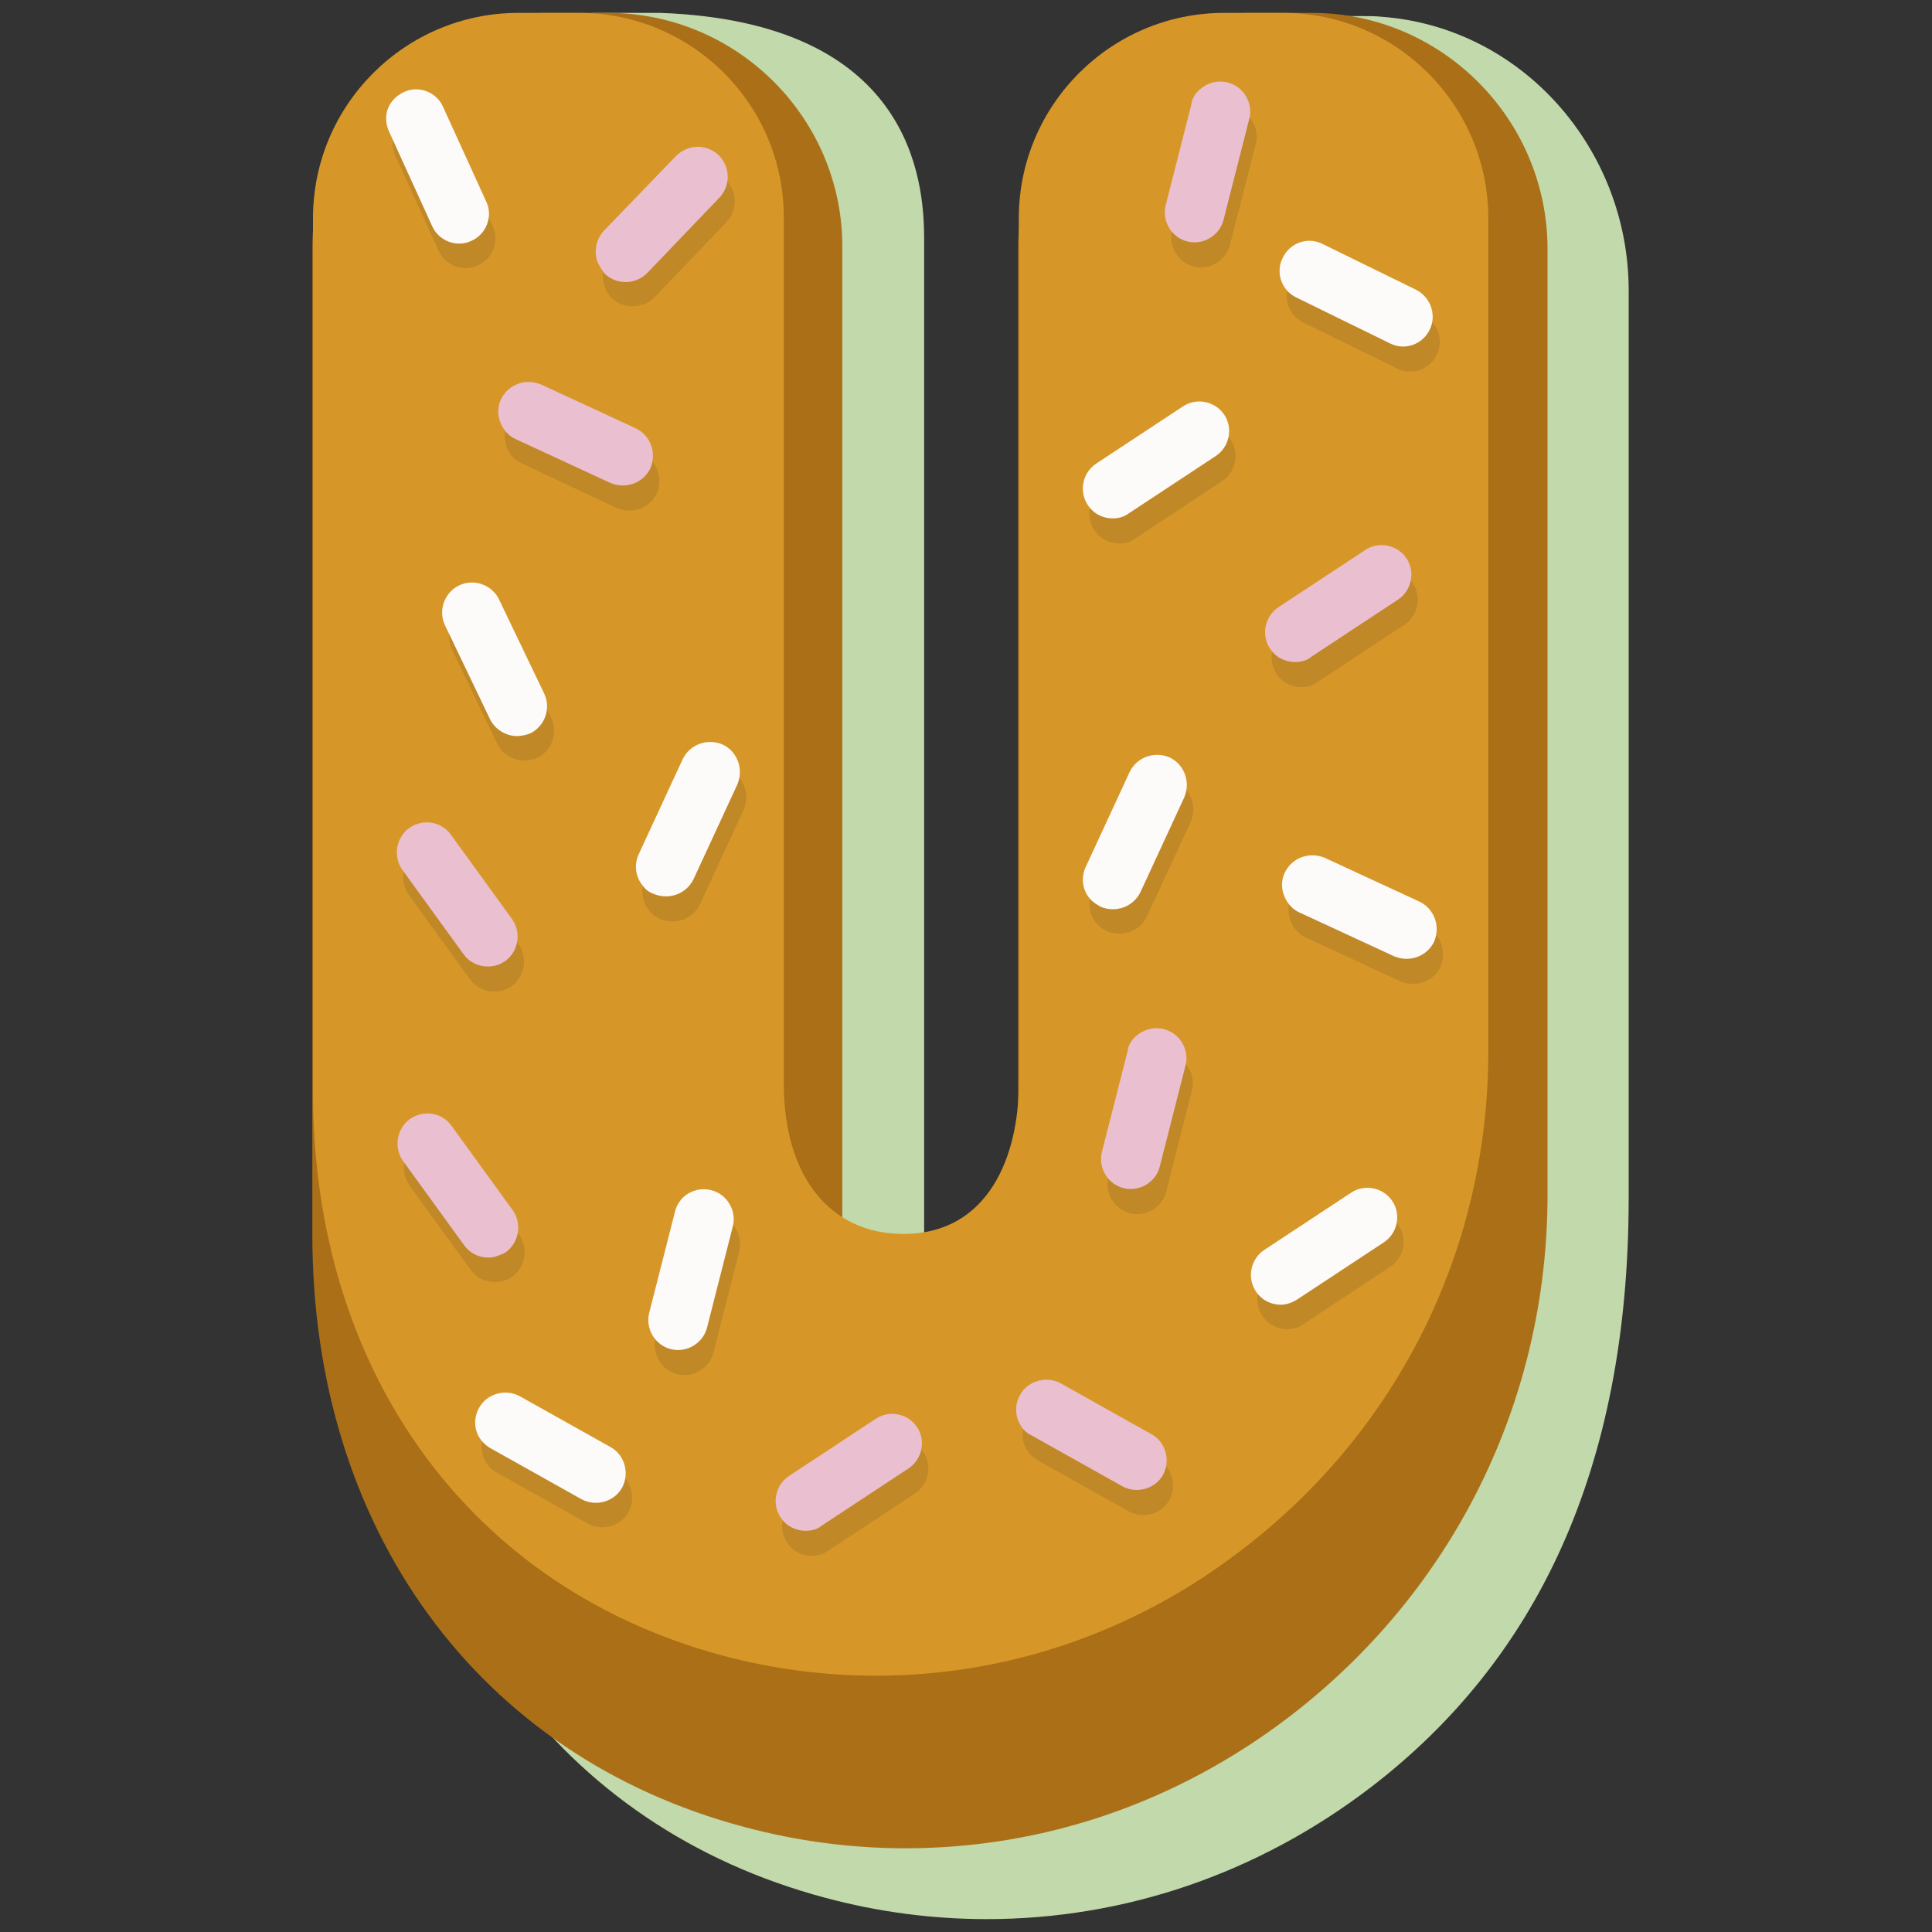 <?xml version="1.0" encoding="utf-8"?>
<!-- Generator: Adobe Illustrator 24.1.2, SVG Export Plug-In . SVG Version: 6.00 Build 0)  -->
<svg version="1.1" id="Calque_1" xmlns="http://www.w3.org/2000/svg" xmlns:xlink="http://www.w3.org/1999/xlink" x="0px" y="0px"
	 viewBox="0 0 300 300" style="enable-background:new 0 0 300 300;" xml:space="preserve">
<rect x="0" y="0" width="300" height="300" fill="#333333" stroke="none"/>
<style type="text/css">
	.st0{fill:#C2D9AB;}
	.st1{fill:#AB7017;}
	.st2{fill:#D79728;}
	.st3{opacity:0.13;}
	.st4{fill:#252422;}
	.st5{fill:#EABFD0;}
	.st6{fill:#FCFBFA;}
</style>
<g>
	<path class="st0" d="M211.9,2.5h-9.1c-17.6,0-31.9,14.3-31.9,31.9v29.3c-0.1,1.1-0.2,2.2-0.2,3.4v115.6
		c-0.9,10.2-5.9,19.9-17.7,19.9c-3.6,0-6.8-0.9-9.5-2.6V37.1c0-9.3-2.1-33.7-41-35.1h-9.4C75.6,2,61.3,16.3,61.3,33.9v29.8
		c-0.1,1.1-0.2,2.2-0.2,3.4v135.6c0,45.7,25.7,81,67.1,92c8.2,2.2,16.6,3.3,25,3.3c21.5,0,42.2-7.1,59.7-20.5
		c25.4-19.5,40-49,40-91.5V45.1c0-21.9-16.5-40.9-38.4-42.5C213.6,2.5,212.7,2.5,211.9,2.5z"/>
	<g>
		<path class="st1" d="M203.7,2h-9.1c-20.1,0-36.5,16.4-36.5,36.5v151.8c0,4.4-1,18.8-13.3,18.8c-8.7,0-14-7-14-18.8V38.5
			C130.9,18.4,114.5,2,94.4,2H85C64.8,2,48.5,18.4,48.5,38.5v153.2c0,45.7,25.7,81,67.1,92c8.2,2.2,16.6,3.3,25,3.3
			c21.5,0,42.2-7.1,59.7-20.5c25.4-19.5,40-49,40-81v-147C240.2,18.4,223.8,2,203.7,2z"/>
		<path class="st2" d="M199.2,2h-9.1c-17.6,0-31.9,14.3-31.9,31.9v134.3c0,11.3-4.7,23.4-17.9,23.4c-11.5,0-18.6-9-18.6-23.4V33.9
			C121.8,16.3,107.5,2,89.9,2h-9.4C62.9,2,48.6,16.3,48.6,33.9v135.6c0,43.5,24.4,77.1,63.7,87.6c7.9,2.1,15.8,3.1,23.8,3.1
			c20.2,0,40.1-6.7,56.8-19.6c24.3-18.6,38.2-46.8,38.2-77.3V33.9C231.1,16.3,216.8,2,199.2,2z"/>
	</g>
	<g>
		<g class="st3">
			<path class="st4" d="M202.1,106.7c-1.5,0-3-0.7-3.9-2.1c-1.4-2.1-0.8-5,1.3-6.4l13.5-8.9c2.1-1.4,5-0.8,6.4,1.3
				c1.4,2.1,0.8,5-1.3,6.4l-13.5,8.9C203.9,106.5,203,106.7,202.1,106.7z"/>
		</g>
		<g class="st3">
			<path class="st4" d="M79.1,70.3c-0.8-1.3-1-2.9-0.3-4.4c1.1-2.3,3.8-3.3,6.2-2.3l14.7,6.8c2.3,1.1,3.3,3.8,2.3,6.2
				c-1.1,2.3-3.8,3.3-6.2,2.3L81.1,72C80.2,71.6,79.6,71,79.1,70.3z"/>
		</g>
		<g class="st3">
			<path class="st4" d="M61,21.6c0.2-1.5,1.2-2.8,2.7-3.5c2.3-1.1,5.1,0,6.1,2.3l6.7,14.7c1.1,2.3,0,5.1-2.3,6.1
				c-2.3,1.1-5.1,0-6.1-2.3l-6.7-14.7C61,23.4,60.9,22.5,61,21.6z"/>
		</g>
		<g class="st3">
			<path class="st4" d="M200.8,143.8c-0.8-1.3-1-2.9-0.3-4.4c1.1-2.3,3.8-3.3,6.2-2.3l14.7,6.8c2.3,1.1,3.3,3.8,2.3,6.2
				c-1.1,2.3-3.8,3.3-6.2,2.3l-14.7-6.8C202,145.2,201.3,144.6,200.8,143.8z"/>
		</g>
		<g class="st3">
			<path class="st4" d="M177.4,164.8c1.1-1,2.7-1.5,4.3-1.1c2.5,0.6,4,3.2,3.4,5.6l-4,15.7c-0.6,2.5-3.2,4-5.6,3.4
				c-2.5-0.6-4-3.2-3.4-5.6l4-15.7C176.3,166.2,176.8,165.4,177.4,164.8z"/>
		</g>
		<g class="st3">
			<path class="st4" d="M107.1,189.8c1.1-1,2.7-1.5,4.3-1.1c2.5,0.6,4,3.2,3.4,5.6l-4,15.7c-0.6,2.5-3.2,4-5.6,3.4
				c-2.5-0.6-4-3.2-3.4-5.6l4-15.7C106,191.1,106.5,190.4,107.1,189.8z"/>
		</g>
		<g class="st3">
			<path class="st4" d="M222.9,50.7c0.8,1.3,0.9,3,0.2,4.4c-1.1,2.3-3.9,3.3-6.2,2.1l-14.5-7.1c-2.3-1.1-3.3-3.9-2.1-6.2
				c1.1-2.3,3.9-3.3,6.2-2.1l14.5,7.1C221.8,49.3,222.4,49.9,222.9,50.7z"/>
		</g>
		<g class="st3">
			<path class="st4" d="M75.3,226.8c-0.7-1.3-0.7-3,0.1-4.4c1.2-2.2,4.1-3,6.3-1.8l14.1,7.9c2.2,1.2,3,4.1,1.8,6.3
				c-1.2,2.2-4.1,3-6.3,1.8l-14.1-7.9C76.4,228.3,75.7,227.6,75.3,226.8z"/>
		</g>
		<g class="st3">
			<path class="st4" d="M159.3,224.9c-0.7-1.3-0.7-3,0.1-4.4c1.2-2.2,4.1-3,6.3-1.8l14.1,7.9c2.2,1.2,3,4.1,1.8,6.3
				c-1.2,2.2-4.1,3-6.3,1.8l-14.1-7.9C160.4,226.3,159.7,225.7,159.3,224.9z"/>
		</g>
		<g class="st3">
			<path class="st4" d="M173.8,84.4c-1.5,0-3-0.7-3.9-2.1c-1.4-2.1-0.8-5,1.3-6.4l13.5-8.9c2.1-1.4,5-0.8,6.4,1.3
				c1.4,2.1,0.8,5-1.3,6.4l-13.5,8.9C175.6,84.2,174.7,84.4,173.8,84.4z"/>
		</g>
		<g class="st3">
			<path class="st4" d="M93.9,44.5c-0.6-1.6-0.3-3.5,1-4.9L106.1,28c1.8-1.8,4.7-1.9,6.6-0.1c1.8,1.8,1.9,4.7,0.1,6.6l-11.2,11.7
				C99.8,48,96.8,48,95,46.3C94.5,45.8,94.1,45.2,93.9,44.5z"/>
		</g>
		<g class="st3">
			<path class="st4" d="M100.8,141.4c-1.1-1.3-1.4-3.2-0.6-4.9l6.8-14.7c1.1-2.3,3.8-3.3,6.2-2.3c2.3,1.1,3.3,3.8,2.3,6.2l-6.8,14.7
				c-1.1,2.3-3.8,3.3-6.2,2.3C101.8,142.4,101.2,141.9,100.8,141.4z"/>
		</g>
		<g class="st3">
			<path class="st4" d="M77.6,153.9c-1.7,0.3-3.5-0.3-4.6-1.8L63.5,139c-1.5-2.1-1-5,1-6.5c2.1-1.5,5-1.1,6.5,1l9.5,13.1
				c1.5,2.1,1,5-1,6.5C78.9,153.5,78.3,153.8,77.6,153.9z"/>
		</g>
		<g class="st3">
			<path class="st4" d="M81.4,118.1c-1.7,0-3.4-1-4.2-2.6l-7-14.6c-1.1-2.3-0.1-5.1,2.2-6.2c2.3-1.1,5.1-0.1,6.2,2.2l7,14.6
				c1.1,2.3,0.1,5.1-2.2,6.2C82.7,118,82,118.1,81.4,118.1z"/>
		</g>
		<g>
			<path class="st5" d="M201.1,102.8c-1.5,0-3-0.7-3.9-2.1c-1.4-2.1-0.8-5,1.3-6.4l13.5-8.9c2.1-1.4,5-0.8,6.4,1.3
				c1.4,2.1,0.8,5-1.3,6.4l-13.5,8.9C202.9,102.6,202,102.8,201.1,102.8z"/>
		</g>
		<g>
			<path class="st5" d="M78.1,66.4c-0.8-1.3-1-2.9-0.3-4.4c1.1-2.3,3.8-3.3,6.2-2.3l14.7,6.8c2.3,1.1,3.3,3.8,2.3,6.2
				c-1.1,2.3-3.8,3.3-6.2,2.3l-14.7-6.8C79.2,67.8,78.5,67.1,78.1,66.4z"/>
		</g>
		<g>
			<path class="st6" d="M60,17.8c0.2-1.5,1.2-2.8,2.7-3.5c2.3-1.1,5.1,0,6.1,2.3l6.7,14.7c1.1,2.3,0,5.1-2.3,6.1
				c-2.3,1.1-5.1,0-6.1-2.3l-6.7-14.7C60,19.5,59.9,18.6,60,17.8z"/>
		</g>
		<g>
			<path class="st6" d="M199.8,139.9c-0.8-1.3-1-2.9-0.3-4.4c1.1-2.3,3.8-3.3,6.2-2.3l14.7,6.8c2.3,1.1,3.3,3.8,2.3,6.2
				c-1.1,2.3-3.8,3.3-6.2,2.3l-14.7-6.8C200.9,141.3,200.3,140.7,199.8,139.9z"/>
		</g>
		<g>
			<path class="st5" d="M176.4,160.9c1.1-1,2.7-1.5,4.3-1.1c2.5,0.6,4,3.2,3.4,5.6l-4,15.7c-0.6,2.5-3.2,4-5.6,3.4
				c-2.5-0.6-4-3.2-3.4-5.6l4-15.7C175.2,162.3,175.7,161.5,176.4,160.9z"/>
		</g>
		<g class="st3">
			<path class="st4" d="M187.3,17.8c1.1-1,2.7-1.5,4.3-1.1c2.5,0.6,4,3.2,3.4,5.6l-4,15.7c-0.6,2.5-3.2,4-5.6,3.4
				c-2.5-0.6-4-3.2-3.4-5.6l4-15.7C186.2,19.2,186.7,18.4,187.3,17.8z"/>
		</g>
		<g>
			<path class="st5" d="M186.3,13.9c1.1-1,2.7-1.5,4.3-1.1c2.5,0.6,4,3.2,3.4,5.6l-4,15.7c-0.6,2.5-3.2,4-5.6,3.4
				c-2.5-0.6-4-3.2-3.4-5.6l4-15.7C185.1,15.3,185.6,14.5,186.3,13.9z"/>
		</g>
		<g>
			<path class="st6" d="M106.1,185.9c1.1-1,2.7-1.5,4.3-1.1c2.5,0.6,4,3.2,3.4,5.6l-4,15.7c-0.6,2.5-3.2,4-5.6,3.4
				c-2.5-0.6-4-3.2-3.4-5.6l4-15.7C105,187.3,105.5,186.5,106.1,185.9z"/>
		</g>
		<g>
			<path class="st6" d="M221.8,46.8c0.8,1.3,0.9,3,0.2,4.4c-1.1,2.3-3.9,3.3-6.2,2.1l-14.5-7.1c-2.3-1.1-3.3-3.9-2.1-6.2
				c1.1-2.3,3.9-3.3,6.2-2.1l14.5,7.1C220.7,45.4,221.4,46.1,221.8,46.8z"/>
		</g>
		<g>
			<path class="st6" d="M74.3,223c-0.7-1.3-0.7-3,0.1-4.4c1.2-2.2,4.1-3,6.3-1.8l14.1,7.9c2.2,1.2,3,4.1,1.8,6.3
				c-1.2,2.2-4.1,3-6.3,1.8l-14.1-7.9C75.3,224.4,74.7,223.7,74.3,223z"/>
		</g>
		<g>
			<path class="st5" d="M158.3,221c-0.7-1.3-0.7-3,0.1-4.4c1.2-2.2,4.1-3,6.3-1.8l14.1,7.9c2.2,1.2,3,4.1,1.8,6.3
				c-1.2,2.2-4.1,3-6.3,1.8l-14.1-7.9C159.3,222.5,158.7,221.8,158.3,221z"/>
		</g>
		<g>
			<path class="st6" d="M172.8,80.5c-1.5,0-3-0.7-3.9-2.1c-1.4-2.1-0.8-5,1.3-6.4l13.5-8.9c2.1-1.4,5-0.8,6.4,1.3
				c1.4,2.1,0.8,5-1.3,6.4l-13.5,8.9C174.5,80.3,173.6,80.5,172.8,80.5z"/>
		</g>
		<g class="st3">
			<path class="st4" d="M199.9,206.4c-1.5,0-3-0.7-3.9-2.1c-1.4-2.1-0.8-5,1.3-6.4l13.5-8.9c2.1-1.4,5-0.8,6.4,1.3
				c1.4,2.1,0.8,5-1.3,6.4l-13.5,8.9C201.6,206.2,200.8,206.4,199.9,206.4z"/>
		</g>
		<g>
			<path class="st6" d="M198.9,202.6c-1.5,0-3-0.7-3.9-2.1c-1.4-2.1-0.8-5,1.3-6.4l13.5-8.9c2.1-1.4,5-0.8,6.4,1.3
				c1.4,2.1,0.8,5-1.3,6.4l-13.5,8.9C200.6,202.3,199.7,202.6,198.9,202.6z"/>
		</g>
		<g class="st3">
			<path class="st4" d="M126.1,241.6c-1.5,0-3-0.7-3.9-2.1c-1.4-2.1-0.8-5,1.3-6.4l13.5-8.9c2.1-1.4,5-0.8,6.4,1.3
				c1.4,2.1,0.8,5-1.3,6.4l-13.5,8.9C127.9,241.3,127,241.6,126.1,241.6z"/>
		</g>
		<g>
			<path class="st5" d="M125.1,237.7c-1.5,0-3-0.7-3.9-2.1c-1.4-2.1-0.8-5,1.3-6.4l13.5-8.9c2.1-1.4,5-0.8,6.4,1.3
				c1.4,2.1,0.8,5-1.3,6.4l-13.5,8.9C126.9,237.5,126,237.7,125.1,237.7z"/>
		</g>
		<g>
			<path class="st5" d="M92.8,40.7c-0.6-1.6-0.3-3.5,1-4.9L105,24.2c1.8-1.8,4.7-1.9,6.6-0.1c1.8,1.8,1.9,4.7,0.1,6.6l-11.2,11.7
				c-1.8,1.8-4.7,1.9-6.6,0.1C93.4,41.9,93.1,41.3,92.8,40.7z"/>
		</g>
		<g>
			<path class="st6" d="M99.8,137.5c-1.1-1.3-1.4-3.2-0.6-4.9l6.8-14.7c1.1-2.3,3.8-3.3,6.2-2.3c2.3,1.1,3.3,3.8,2.3,6.2l-6.8,14.7
				c-1.1,2.3-3.8,3.3-6.2,2.3C100.7,138.5,100.2,138.1,99.8,137.5z"/>
		</g>
		<g class="st3">
			<path class="st4" d="M170.2,143.3c-1.1-1.3-1.4-3.2-0.6-4.9l6.8-14.7c1.1-2.3,3.8-3.3,6.2-2.3c2.3,1.1,3.3,3.8,2.3,6.2l-6.8,14.7
				c-1.1,2.3-3.8,3.3-6.2,2.3C171.2,144.3,170.7,143.9,170.2,143.3z"/>
		</g>
		<g>
			<path class="st6" d="M169.2,139.5c-1.1-1.3-1.4-3.2-0.6-4.9l6.8-14.7c1.1-2.3,3.8-3.3,6.2-2.3c2.3,1.1,3.3,3.8,2.3,6.2l-6.8,14.7
				c-1.1,2.3-3.8,3.3-6.2,2.3C170.2,140.4,169.6,140,169.2,139.5z"/>
		</g>
		<g>
			<path class="st5" d="M76.6,150c-1.7,0.3-3.5-0.3-4.6-1.8l-9.5-13.1c-1.5-2.1-1-5,1-6.5c2.1-1.5,5-1.1,6.5,1l9.5,13.1
				c1.5,2.1,1,5-1,6.5C77.9,149.6,77.3,149.9,76.6,150z"/>
		</g>
		<g class="st3">
			<path class="st4" d="M77.7,199c-1.7,0.3-3.5-0.3-4.6-1.8l-9.5-13.1c-1.5-2.1-1-5,1-6.5c2.1-1.5,5-1.1,6.5,1l9.5,13.1
				c1.5,2.1,1,5-1,6.5C79,198.6,78.4,198.9,77.7,199z"/>
		</g>
		<g>
			<path class="st5" d="M76.7,195.2c-1.7,0.3-3.5-0.3-4.6-1.8l-9.5-13.1c-1.5-2.1-1-5,1-6.5c2.1-1.5,5-1.1,6.5,1l9.5,13.1
				c1.5,2.1,1,5-1,6.5C78,194.8,77.3,195,76.7,195.2z"/>
		</g>
		<g>
			<path class="st6" d="M80.3,114.3c-1.7,0-3.4-1-4.2-2.6l-7-14.6c-1.1-2.3-0.1-5.1,2.2-6.2c2.3-1.1,5.1-0.1,6.2,2.2l7,14.6
				c1.1,2.3,0.1,5.1-2.2,6.2C81.7,114.1,81,114.3,80.3,114.3z"/>
		</g>
	</g>
</g>
</svg>

